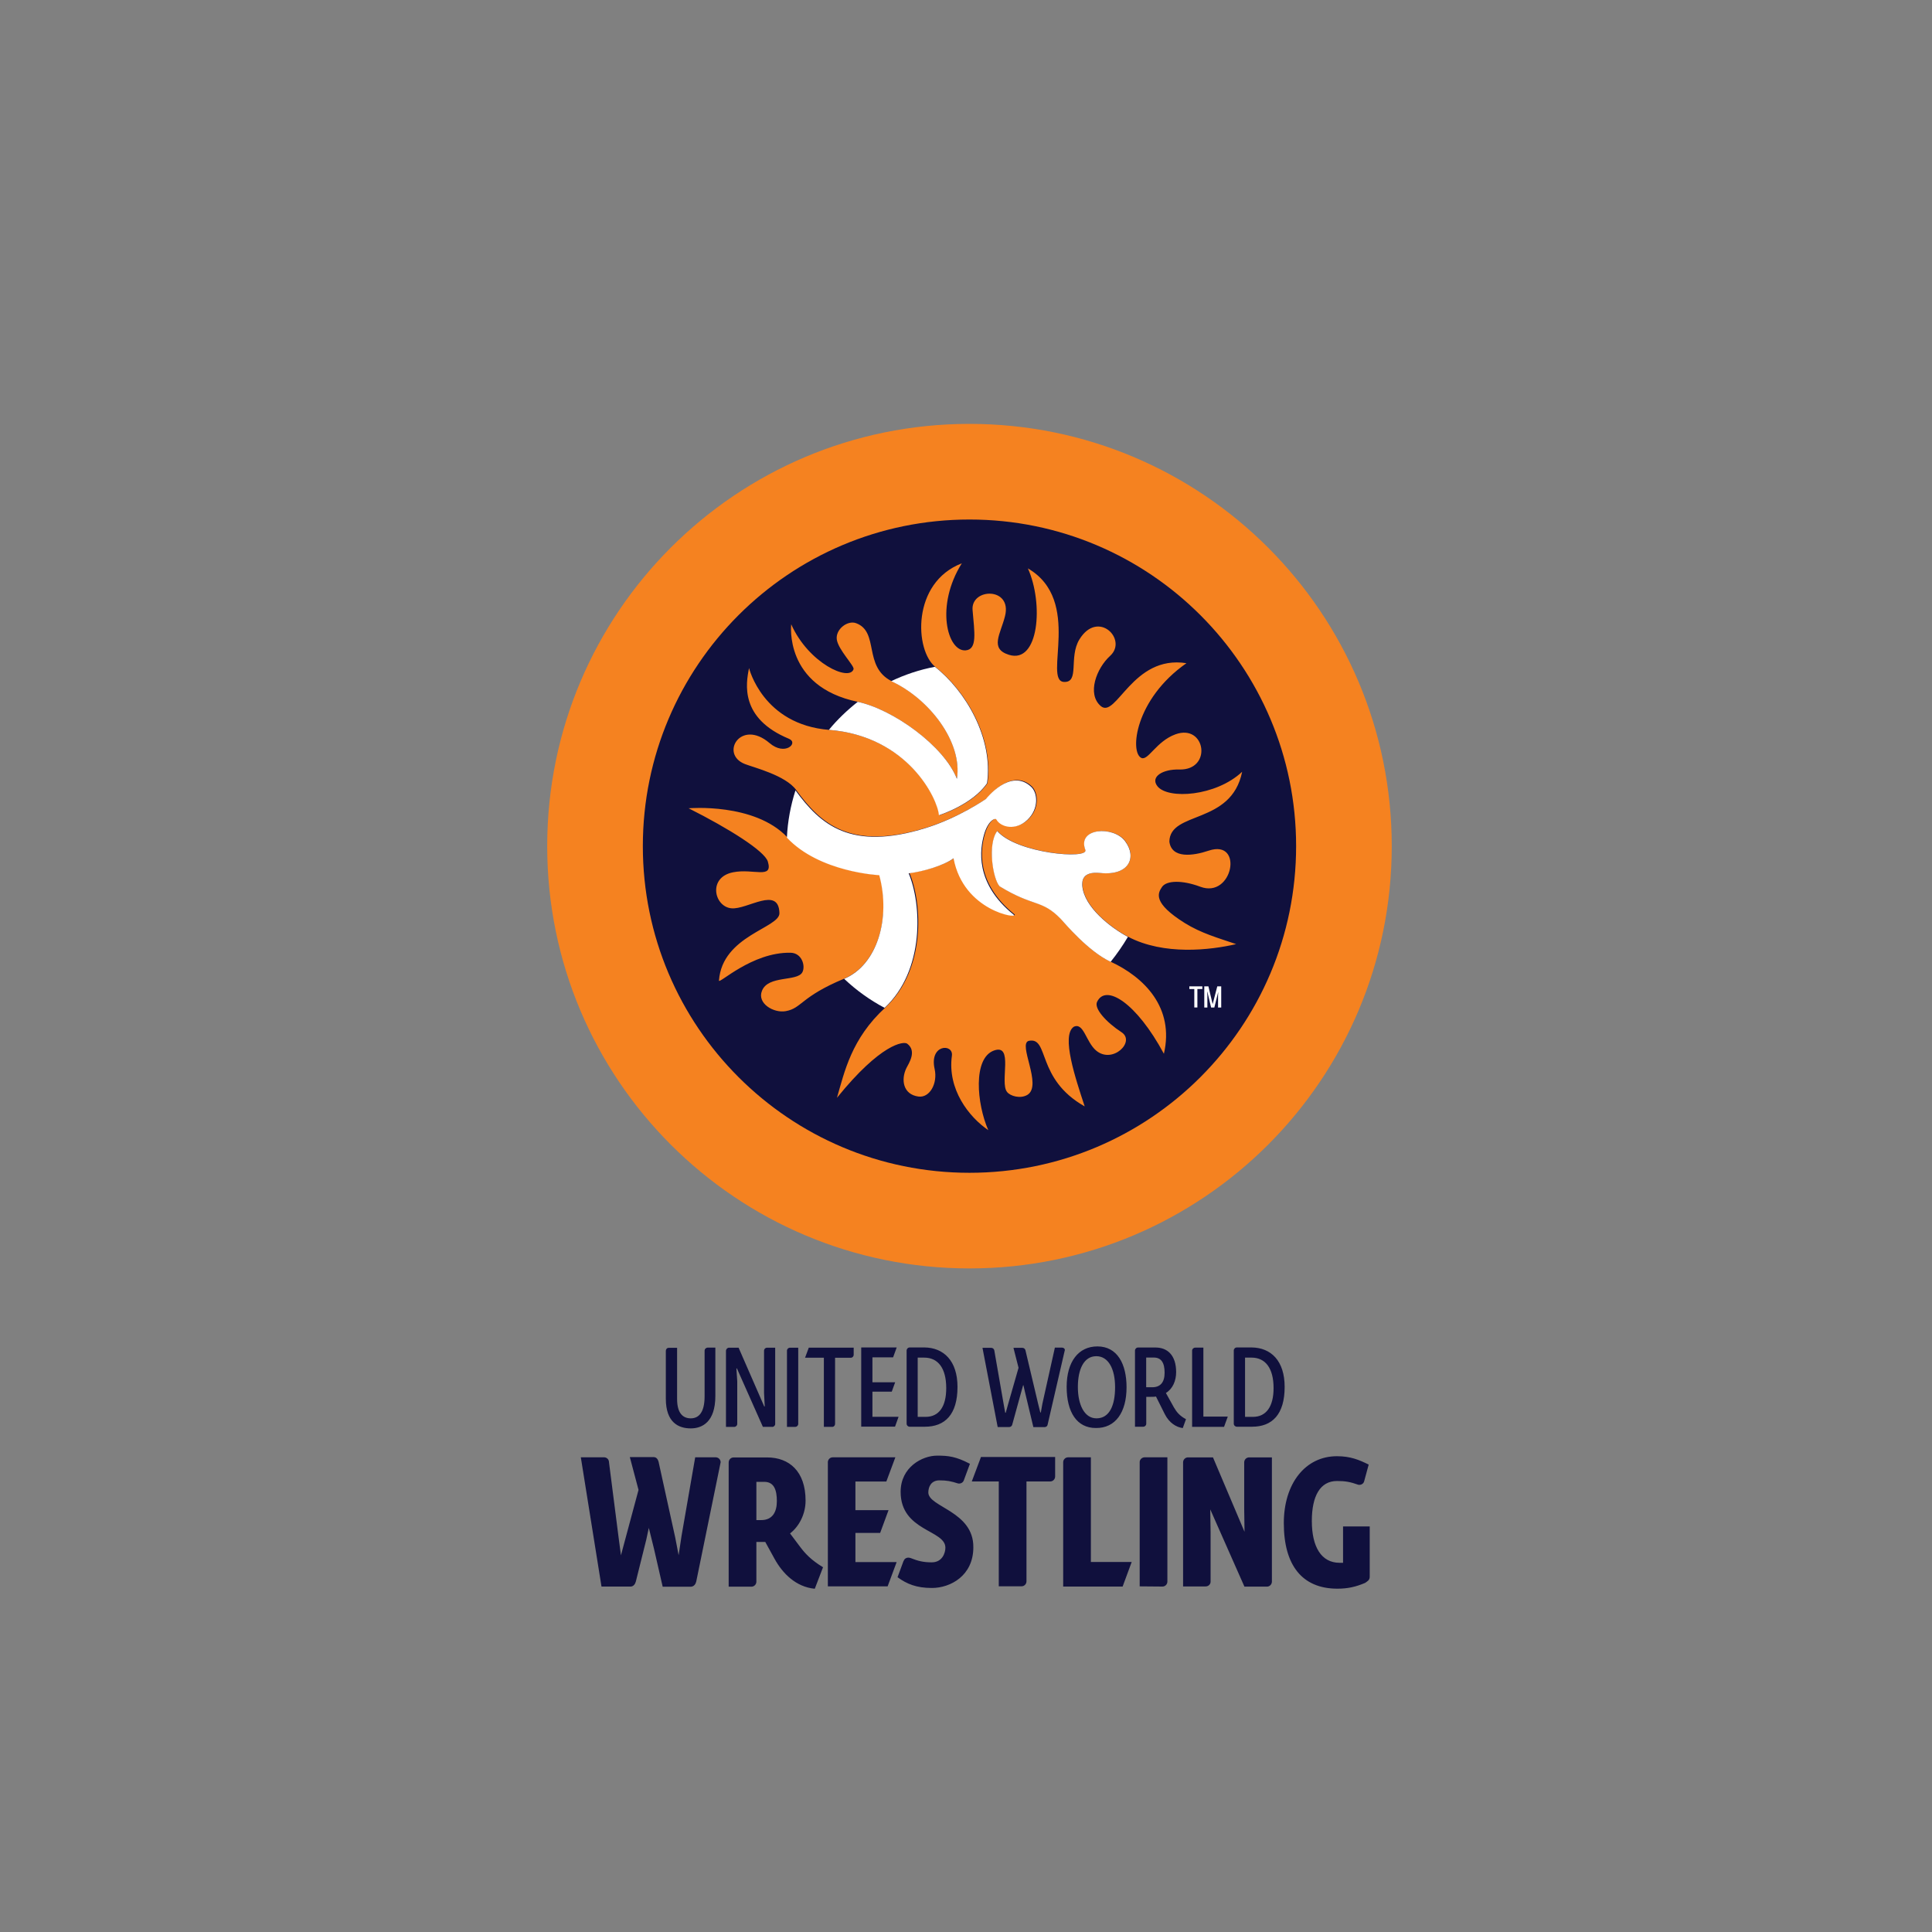 <svg xmlns="http://www.w3.org/2000/svg" xmlns:xlink="http://www.w3.org/1999/xlink" id="Layer_1" x="0px" y="0px" viewBox="0 0 300 300" style="enable-background:new 0 0 300 300;" xml:space="preserve"><rect x="0" y="0" width="300" height="300" fill="#808080" stroke="none"/> <style type="text/css"> .st0{fill:#10103D;} .st1{fill:#F58220;} .st2{fill:#FFFFFF;} </style> <g id="UWW_LOGO_POSITIVE"> <path id="Wordmark" class="st0" d="M193.23,246.36l-5.3-11.98l0.05,3.53v7.74c-0.03,0.4-0.37,0.69-0.77,0.69l0,0h-3.5v-19.27l0,0 c0-0.42,0.34-0.77,0.77-0.77c0,0,0,0,0.03,0h3.84l4.9,11.56l-0.05-3.52v-7.24c0,0,0,0,0-0.03c0-0.42,0.34-0.77,0.77-0.77 c0,0,0,0,0.03,0h3.5v19.33c-0.03,0.4-0.34,0.74-0.77,0.74l0,0H193.23L193.23,246.36z M212.69,244.82L212.69,244.82v-7.8h-4.14v5.65 h-0.53c-2.86,0-4.32-2.49-4.32-6.5c0-3.87,1.3-6.2,3.9-6.2c1.3,0,2.04,0.13,3.31,0.58c0.37,0.08,0.77-0.11,0.9-0.48l0,0l0.72-2.65 c-1.49-0.74-2.84-1.3-4.93-1.3c-4.91,0-8.25,4.24-8.25,10.39c0,6.5,2.81,10.18,8.33,10.18c1.62,0,2.86-0.29,4.3-0.9 C212.32,245.53,212.69,245.4,212.69,244.82z M108.11,245.59L108.11,245.59l3.79-18.53c0-0.42-0.34-0.77-0.77-0.77h-3.18l-2.12,12.2 l-0.48,3.18l0.03-0.16l-0.53-2.76l-2.57-11.69c0,0,0,0,0-0.03c-0.11-0.42-0.34-0.77-0.77-0.77H97.8l1.35,5.09l-2.73,10.16 l-0.37-2.81l-1.48-11.59c0,0,0-0.03,0-0.05l0,0l-0.03-0.19c-0.08-0.35-0.4-0.58-0.74-0.58h-3.61l3.21,20.07h4.56 c0.4-0.03,0.66-0.37,0.77-0.77l0,0l1.62-6.5l0.48-2.23l-0.08,0.4l0.8,3.23l1.35,5.89h4.43 C107.77,246.33,108.01,245.99,108.11,245.59z M144.15,231.75c0-0.85,0.42-1.88,1.72-1.88c1.17,0,1.8,0.13,2.89,0.48 c0.37,0.08,0.77-0.11,0.9-0.48l0.95-2.57c-2.17-1.14-3.37-1.27-5.09-1.27c-2.33,0-5.67,1.8-5.67,5.62c0,6.13,6.95,5.89,6.95,8.67 c0,0.82-0.48,2.28-2.12,2.28c-1.25,0-2.1-0.19-3.34-0.69c0,0,0,0-0.03,0c-0.4-0.13-0.85,0.05-0.98,0.45c0,0.03,0,0.03-0.03,0.03 l-0.93,2.52c1.43,1.04,2.92,1.67,5.33,1.67c2.89,0,6.44-1.91,6.44-6.31C151.2,234.66,144.15,234.03,144.15,231.75z M180.5,246.36 c0.42,0,0.77-0.34,0.77-0.77v-19.3h-3.5c0,0,0,0-0.03,0c-0.4,0-0.74,0.32-0.77,0.69v19.35L180.5,246.36L180.5,246.36z M175.73,242.54h-6.34v-16.25h-3.5c0,0,0,0-0.03,0c-0.42,0-0.77,0.34-0.77,0.77v19.3h9.23L175.73,242.54z M152.31,226.28 l-1.41,3.76h4.19v16.28h3.53l0,0c0.42,0,0.77-0.34,0.77-0.77c0-0.03,0-0.03,0-0.03v-15.48h3.66h0.02c0.42,0,0.77-0.34,0.77-0.77 c0,0,0,0,0-0.03v-3h-11.53V226.28z M126.52,246.7c-2.89-0.27-4.98-2.33-6.26-4.67l-1.43-2.6h-1.38v6.15c0,0,0,0,0,0.03 c0,0.42-0.35,0.77-0.77,0.77l0,0h-3.53v-19.3c0-0.42,0.34-0.77,0.77-0.77h0.03h5.17c3.42,0,5.97,2.15,5.97,6.71 c0,2.12-1.03,4.03-2.41,5.09l1.59,2.12c0.74,0.98,1.67,2.01,3.53,3.13L126.52,246.7z M120.63,233.1c0-1.72-0.42-3-1.96-3h-1.22 v5.94h0.74C120.02,236.04,120.63,234.69,120.63,233.1z M139.22,242.59v-0.03h-6.39v-4.53h3.84l1.3-3.53h-5.14v-4.45h4.8l1.4-3.76 h-9.68c0,0,0,0-0.03,0c-0.4,0-0.72,0.29-0.77,0.69v19.35h9.28L139.22,242.59z M123.47,221.57c0.24,0,0.45-0.19,0.48-0.42v-11.88 h-1.27c-0.27,0-0.48,0.21-0.48,0.48v11.82H123.47L123.47,221.57z M119.89,221.57c0.27,0,0.48-0.21,0.48-0.45v-11.85h-1.25l0,0 c-0.27,0-0.48,0.21-0.48,0.48l0,0v6.55l0.11,2.09h-0.08l-3.98-9.12h-1.48l0,0c-0.27,0-0.45,0.21-0.48,0.45v11.85H114l0,0 c0.26,0,0.48-0.21,0.48-0.48v-6.58l-0.13-2.02h0.08l4.03,9.07H119.89L119.89,221.57z M109.89,209.26c-0.26,0-0.48,0.21-0.48,0.48 v7.08c0,2.57-0.95,3.42-2.15,3.42c-1.17,0-2.12-0.74-2.12-3v-7.95h-1.3c-0.27,0-0.45,0.21-0.45,0.48l0,0v7.42 c0,3.71,1.99,4.61,3.87,4.61c1.8,0,3.82-1.01,3.82-5.04v-7.5H109.89z M129.25,221.57c0.24-0.03,0.42-0.21,0.42-0.48v-10.26h2.44 c0.26,0,0.45-0.21,0.45-0.48l0,0v-1.09h-6.97l-0.58,1.56l0,0h2.92v10.74H129.25z M139.53,220L139.53,220h-4.06v-3.9h3l0.53-1.46 h-3.53v-3.87h3.21l0.56-1.54h-5.51v12.3h5.25L139.53,220z M148.68,215.36c0,4.27-1.93,6.18-5.06,6.18h-2.36 c-0.27,0-0.48-0.21-0.48-0.48v-11.35c0-0.26,0.21-0.48,0.48-0.48h2.28C146.53,209.26,148.68,211.3,148.68,215.36z M146.93,215.55 c0-3.15-1.3-4.74-3.42-4.74h-1.01v9.2h1.25C145.79,220,146.93,218.44,146.93,215.55z M174.93,215.41c0-3.61-1.43-6.34-4.53-6.34 c-2.92,0-4.77,2.36-4.77,6.28c0,3.9,1.56,6.39,4.53,6.39C173.21,221.78,174.93,219.31,174.93,215.41z M173.15,215.41 c0,2.78-0.85,4.83-2.89,4.83c-1.88,0-2.89-2.12-2.89-4.88c0-2.73,0.93-4.77,2.86-4.77C172.09,210.59,173.15,212.52,173.15,215.41z M199.48,215.36c0,4.27-1.93,6.18-5.06,6.18h-2.36c-0.26,0-0.48-0.21-0.48-0.48v-11.35c0-0.26,0.21-0.48,0.48-0.48h2.28 C197.36,209.26,199.48,211.3,199.48,215.36z M197.76,215.55c0-3.15-1.3-4.74-3.42-4.74h-1.01v9.2h1.25 C196.59,220,197.76,218.44,197.76,215.55z M186.86,219.97v-10.71h-1.27c-0.26,0-0.48,0.21-0.48,0.48v11.82h4.96l0.58-1.59H186.86 L186.86,219.97z M184.16,220.37l-0.5,1.38c-0.98-0.13-2.1-0.77-2.81-2.2l-1.35-2.7c-0.21,0.05-0.53,0.05-0.85,0.05h-0.66v4.16l0,0 c0,0.27-0.21,0.48-0.48,0.48l0,0h-1.27v-11.82c0-0.26,0.21-0.48,0.48-0.48h2.7c1.88,0,3.21,1.22,3.21,3.82 c0,1.35-0.53,2.6-1.59,3.24l1.25,2.25C182.7,219.26,183.2,219.87,184.16,220.37z M180.84,213.16c0-1.57-0.53-2.36-1.67-2.36h-1.19 v4.61h0.88C180.13,215.44,180.84,214.7,180.84,213.16z M164.91,209.26h-1.11l-1.94,8.72l-0.24,1.35h-0.08l-0.32-1.27l-1.99-8.4l0,0 c-0.05-0.21-0.24-0.37-0.48-0.37l0,0h-1.38l0.79,3.1l-1.62,5.65l-0.37,1.33h-0.08l-0.24-1.33l-1.46-8.38l0,0 c-0.05-0.21-0.24-0.37-0.48-0.37l0,0h-1.35l2.36,12.3h1.8l0,0c0.21,0,0.4-0.16,0.45-0.34l1.41-5.12l0.29-1.03h0.05l0.24,1.06 l1.3,5.44h1.75l0,0c0.21,0,0.4-0.13,0.45-0.32l2.65-11.48l0,0C165.46,209.47,165.17,209.26,164.91,209.26z"></path> <g id="SYMBOL_1_"> <path id="Light_Blue_circle_2_" class="st1" d="M150.54,65.82c36.21,0,65.57,29.36,65.57,65.57s-29.36,65.57-65.57,65.57 s-65.57-29.35-65.57-65.57S114.32,65.82,150.54,65.82z"></path> <path id="Dark_Blue_Circle_3_" class="st0" d="M150.54,80.67c28.01,0,50.72,22.71,50.72,50.72c0,28.01-22.71,50.72-50.72,50.72 c-28.01,0-50.72-22.71-50.72-50.72C99.82,103.38,122.52,80.67,150.54,80.67z"></path> <path id="Blue_Sun_Fans_3_" class="st1" d="M148.6,120.94c-1.99-5.12-10-10.82-15.4-11.96c-11.51-2.39-10.34-12.04-10.34-12.04 c2.68,6.05,9.04,8.94,9.68,6.97c0.16-0.5-2.36-3-2.6-4.59c-0.24-1.59,1.67-3.05,3-2.55c3.63,1.35,1.06,6.73,5.49,8.99 C144.31,108.48,149.5,115.24,148.6,120.94z M129.96,170.47c6.81-8.43,10.37-8.83,10.92-8.4c1.54,1.17,0.21,3.08-0.13,3.77 c-0.88,1.8-0.53,4.11,1.86,4.43c1.75,0.24,3.02-2.04,2.52-4.27c-0.87-3.87,2.94-4,2.68-2.07c-0.72,5.22,2.65,9.52,5.65,11.56 c-1.8-4.11-2.41-11.16,0.87-12.36c3.13-1.14,0.87,4.93,2.04,6.42c0.5,0.66,2.09,1.11,3.18,0.45c2.36-1.48-1.57-7.96,0.21-8.38 c3.21-0.64,1.09,5.91,8.67,10.18c-1.43-4.35-3.68-11-1.7-12.36c1.56-0.74,1.88,2.36,3.5,3.71c2.55,2.1,6.12-1.41,3.93-2.86 c-2.44-1.59-4.27-3.69-3.82-4.69c1.33-2.92,6.13,0.11,10.39,8.03c1.67-7.19-3.1-11.9-8.25-14.29c-3.53-1.64-7.03-5.91-7.77-6.68 c-2.94-3.08-4.14-1.78-9.46-5.04c-1.06-1.14-1.91-6.57-0.37-8.59c3.05,3.5,14.29,4.45,13.68,2.92c-1.33-3.39,4.38-3.77,6.18-1.33 c1.83,2.49,0.61,5.38-3.84,4.93c-2.86-0.29-2.89,1.3-2.81,2.01c0.29,3.29,4.43,6.5,7.08,7.9c5.57,2.92,12.78,2.07,16.78,1.14 c-2.78-0.95-5.41-1.67-8.01-3.29c-4.93-3.1-4.19-4.59-3.5-5.59c0.69-1.01,3.1-1.09,5.94-0.03c5.06,1.91,6.79-7.45,1.3-5.6 c-2.44,0.82-5.75,1.27-6.1-1.4c0.08-4.83,9.62-2.55,11.3-10.85c-4.06,3.82-11.51,4.32-13.15,2.25c-1.17-1.48,0.85-2.68,3.39-2.6 c5.2,0.13,4.08-7.18-0.61-5.46c-2.97,1.09-4.24,4.14-5.28,3.66c-1.83-0.85-1.01-9.12,7-14.71c-8.38-1.33-10.9,8.72-13.31,6.65 c-2.17-1.88-0.66-5.86,1.46-7.79c2.78-2.52-1.88-7.26-4.77-2.55c-1.7,2.78,0.08,6.73-2.41,6.6c-3.29-0.21,2.97-12.65-5.59-17.63 c2.47,5.49,1.7,14.87-2.94,13.42c-3.05-0.95-1.3-3.23-0.61-6.02c1.14-4.56-5.33-4.38-5.04-0.93c0.29,3.47,0.77,6.12-1.09,6.26 c-2.81,0.19-4.75-6.87-0.58-13.52c-7.82,3-7.34,13.55-4.08,16.12c4.75,3.74,9.04,11.03,8.06,18.03c-2.25,3.34-7.48,4.98-7.48,4.98 c-0.16-2.46-4.75-12.28-17.08-13.26c-10.34-0.82-12.46-9.6-12.46-9.6c-0.5,2.44-1.43,7.82,6.2,10.98 c1.54,0.64-0.61,2.73-3.02,0.66c-4.48-3.82-7.77,1.72-3.82,3.26c1.35,0.53,6.31,1.75,7.96,4.03c3.87,5.33,8.54,9.49,20.28,5.83 c5.09-1.59,9.31-4.51,9.31-4.51s3.79-4.88,7-1.88c0.98,0.93,1.25,3.39-0.56,5.12c-1.83,1.75-4.14,1.17-4.82-0.03 c-0.19-0.29-1.27,0.11-1.91,2.31c-0.64,2.2-1.54,7.53,4.59,12.46c0.85,0.69-7.79-0.5-9.33-8.75c-1.51,1.11-4.75,2.07-6.97,2.33 c2.02,4.77,2.55,15.03-3.74,20.89C132.19,161.3,131.13,166.44,129.96,170.47z M121.03,141.79c0.05,2.31-8.88,3.47-9.39,10.47 c-0.05,0.64,5.12-4.43,11.11-4.32c1.8,0.03,2.36,2.1,1.83,3.05c-0.82,1.46-5.3,0.42-6.26,2.86c-0.8,1.96,1.83,3.5,3.69,3.16 c2.52-0.45,2.31-2.23,9.07-5.04c5.14-2.15,7.27-9.39,5.52-16.12c0,0-9.28-0.42-14.34-5.83c-5.09-5.41-15.33-4.51-15.33-4.51 c6.23,3.13,11.8,6.63,12.3,8.27c0.85,2.81-2.23,1.03-5.41,1.67c-3.95,0.79-2.92,5.36-0.24,5.59 C116.02,141.28,120.92,137.52,121.03,141.79z"></path> <path id="FIGURES_1_" class="st2" d="M153.27,121.61c-2.25,3.34-7.48,4.98-7.48,4.98c-0.16-2.47-4.75-12.28-17.08-13.26l0,0 c1.33-1.62,2.84-3.05,4.48-4.35c5.44,1.14,13.42,6.84,15.4,11.96c0.9-5.7-4.3-12.46-10.21-15.17l0,0c2.12-1.01,4.4-1.78,6.79-2.23 C149.95,107.29,154.25,114.61,153.27,121.61z M131.08,151.99c1.88,1.78,3.98,3.29,6.28,4.51c6.28-5.86,5.75-16.12,3.74-20.89 c2.25-0.26,5.46-1.22,6.97-2.33c1.54,8.25,10.21,9.44,9.33,8.75c-6.12-4.93-5.22-10.26-4.59-12.46c0.64-2.2,1.75-2.62,1.91-2.31 c0.69,1.22,3.02,1.78,4.83,0.03c1.83-1.75,1.56-4.22,0.56-5.12c-3.21-3-7,1.88-7,1.88s-4.24,2.94-9.31,4.51 c-11.75,3.66-16.41-0.53-20.28-5.83l0,0c-0.74,2.33-1.22,4.8-1.33,7.34l0,0c5.06,5.41,14.34,5.83,14.34,5.83 C138.34,142.61,136.22,149.84,131.08,151.99L131.08,151.99z M168.06,137.57c-0.05-0.72-0.05-2.31,2.81-2.01 c4.48,0.45,5.7-2.44,3.84-4.93c-1.8-2.44-7.5-2.1-6.18,1.33c0.61,1.54-10.66,0.58-13.68-2.92c-1.54,2.01-0.69,7.45,0.37,8.59 c5.33,3.26,6.5,1.99,9.47,5.04c0.74,0.79,4.27,5.04,7.77,6.68c0.98-1.22,1.88-2.52,2.68-3.87 C172.49,144.06,168.35,140.88,168.06,137.57z"></path> <path id="TM" class="st2" d="M185.93,153.58v2.86h-0.48v-2.86h-0.77v-0.42h2.02v0.42H185.93z M189.14,156.47v-1.88l0.03-0.58l0,0 l-0.61,2.44h-0.5l-0.58-2.44h-0.03l0.03,0.61v1.83h-0.48v-3.29h0.64l0.66,2.76l0,0l0.72-2.76h0.61v3.29h-0.48V156.47z"></path> </g> </g> </svg>